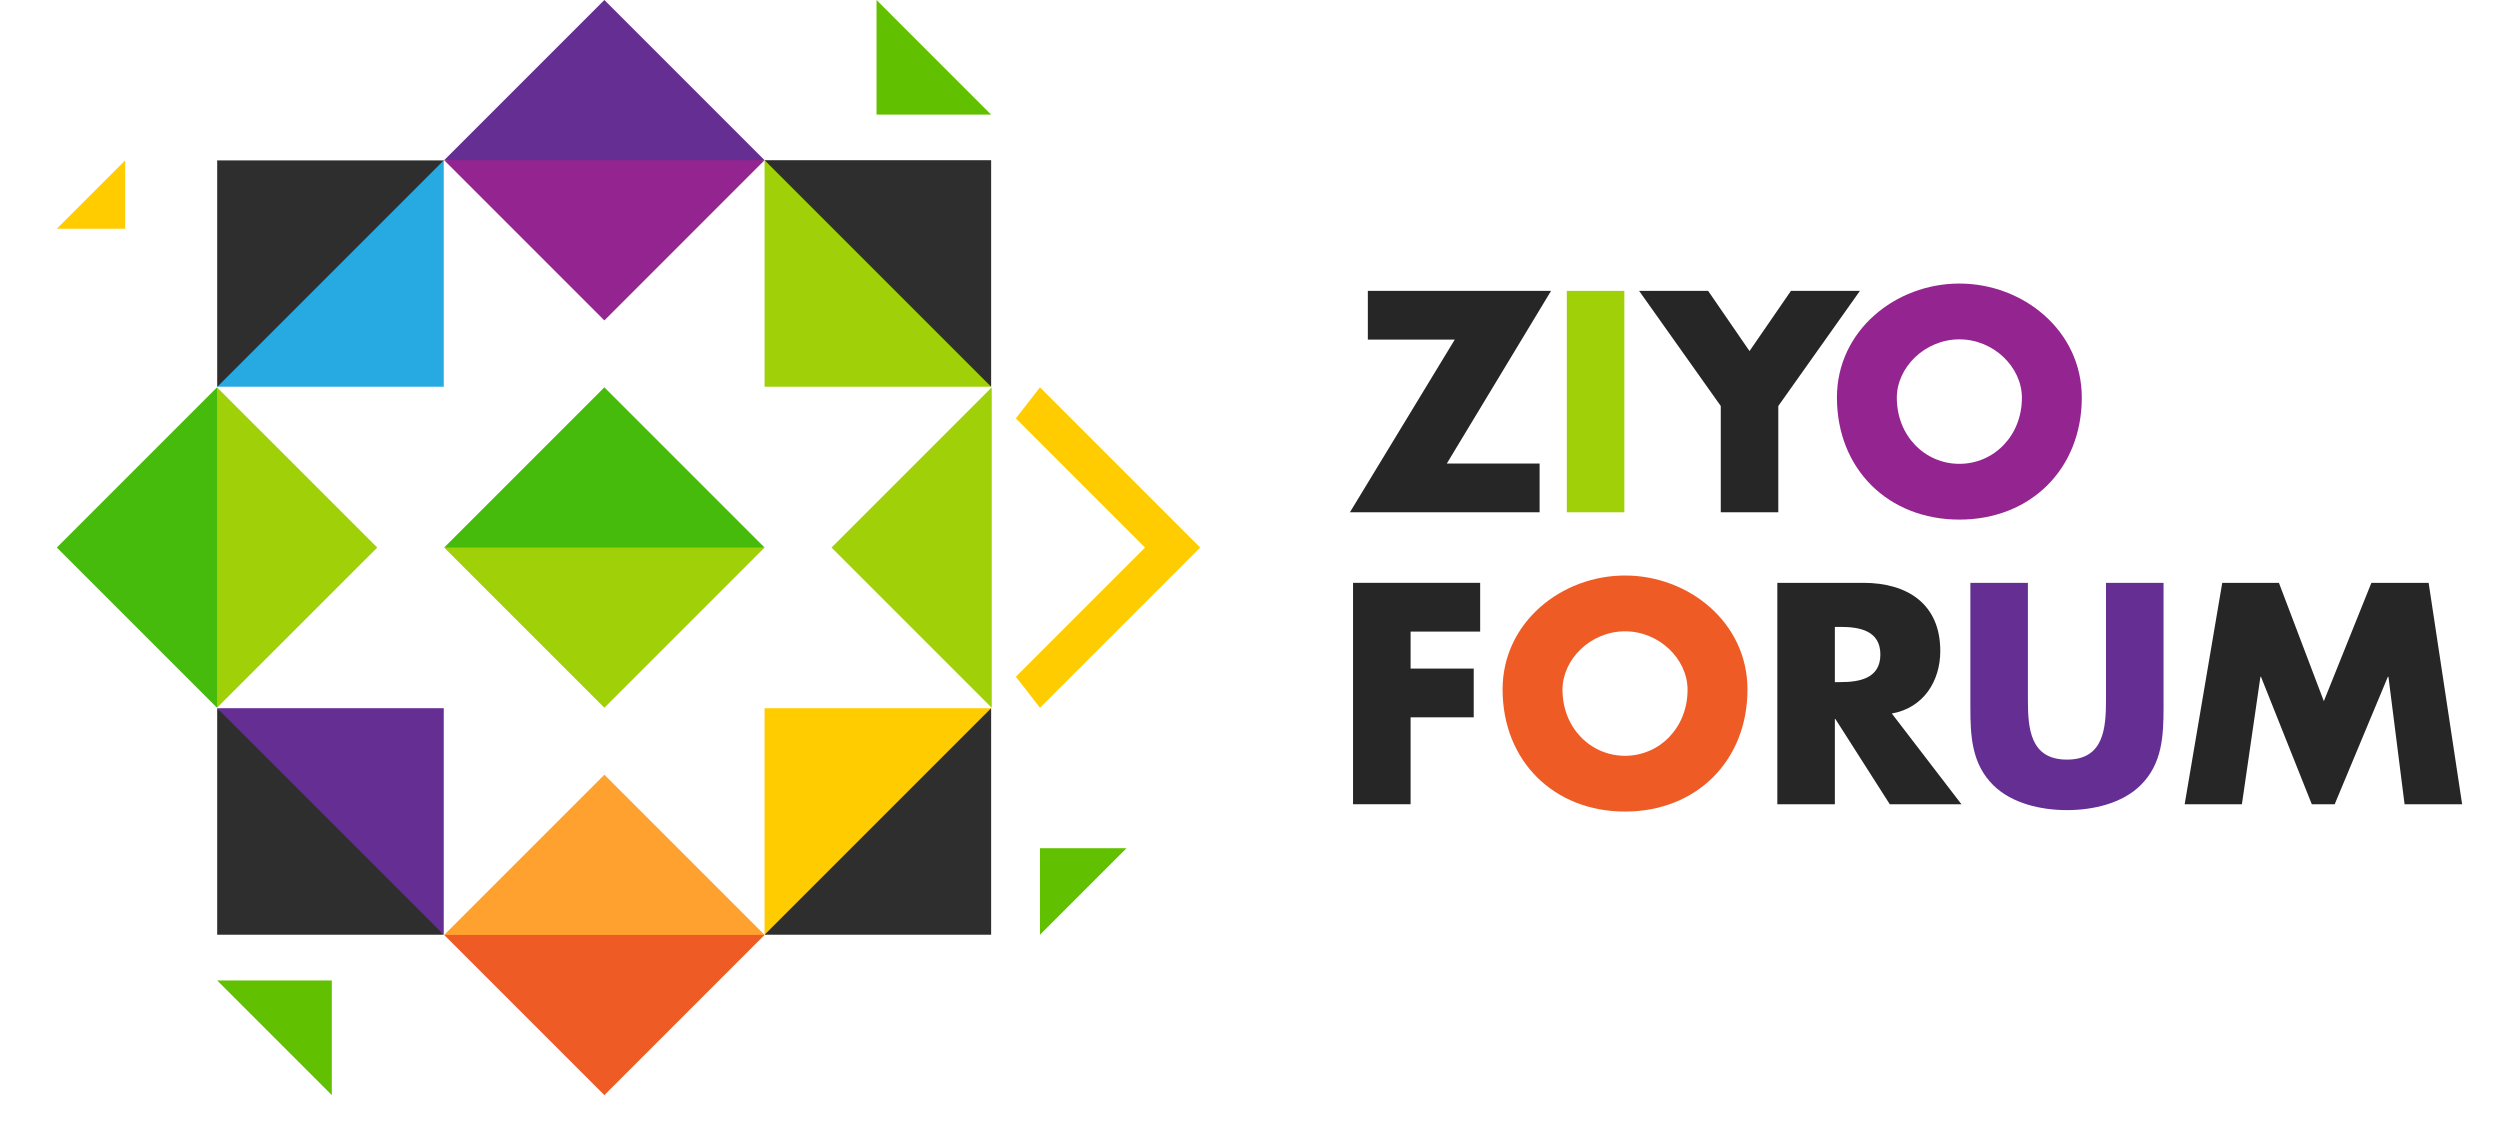 <svg width="88" height="40" viewBox="0 0 88 40" fill="none" xmlns="http://www.w3.org/2000/svg">
<path fill-rule="evenodd" clip-rule="evenodd" d="M13.279 19.274L7.639 13.635L6.971 19.093L7.639 24.913L13.279 19.274Z" fill="#A0D008"/>
<path fill-rule="evenodd" clip-rule="evenodd" d="M21.274 0L15.635 5.639L21.273 6.514L26.913 5.639L21.274 0Z" fill="#652E93"/>
<path fill-rule="evenodd" clip-rule="evenodd" d="M4.406 8.051V5.645L2 8.051H4.406Z" fill="#FFCC00"/>
<path fill-rule="evenodd" clip-rule="evenodd" d="M15.62 24.928H7.645L11.08 29.186L15.62 32.903V24.928Z" fill="#652E93"/>
<path fill-rule="evenodd" clip-rule="evenodd" d="M42.246 19.274L36.607 13.635L35.758 14.727L40.305 19.274L35.758 23.821L36.607 24.913L42.246 19.274Z" fill="#FFCC00"/>
<path fill-rule="evenodd" clip-rule="evenodd" d="M2 19.274L7.639 13.635V24.913L2 19.274Z" fill="#46BB0C"/>
<path fill-rule="evenodd" clip-rule="evenodd" d="M21.274 13.635L26.913 19.274L21.121 20.2L15.635 19.274L21.274 13.635Z" fill="#46BB0C"/>
<path fill-rule="evenodd" clip-rule="evenodd" d="M21.274 24.913L26.913 19.274H15.635L21.274 24.913Z" fill="#A0D008"/>
<path fill-rule="evenodd" clip-rule="evenodd" d="M21.274 27.27L26.913 32.909L21.378 33.732L15.635 32.909L21.274 27.27Z" fill="#FFA12E"/>
<path fill-rule="evenodd" clip-rule="evenodd" d="M26.913 24.928V32.903L31.642 29.409L34.888 24.928L26.913 24.928Z" fill="#FFCC00"/>
<path fill-rule="evenodd" clip-rule="evenodd" d="M26.913 13.614V5.639L31.49 9.084L34.888 13.614H26.913Z" fill="#A0D008"/>
<path fill-rule="evenodd" clip-rule="evenodd" d="M34.888 5.639H26.913L34.888 13.614V5.639Z" fill="#2E2E2E"/>
<path fill-rule="evenodd" clip-rule="evenodd" d="M11.68 34.513V38.548L7.645 34.513H11.68Z" fill="#61C000"/>
<path fill-rule="evenodd" clip-rule="evenodd" d="M36.607 29.857V32.903L39.653 29.857H36.607Z" fill="#61C000"/>
<path fill-rule="evenodd" clip-rule="evenodd" d="M30.854 4.035V0L34.888 4.035H30.854Z" fill="#61C000"/>
<path fill-rule="evenodd" clip-rule="evenodd" d="M15.62 13.614V5.639L10.923 9.153L7.645 13.614H15.62Z" fill="#27AAE2"/>
<path fill-rule="evenodd" clip-rule="evenodd" d="M7.645 32.903V24.928L15.62 32.903H7.645Z" fill="#2E2E2E"/>
<path fill-rule="evenodd" clip-rule="evenodd" d="M7.645 5.645H15.62L7.645 13.62V5.645Z" fill="#2E2E2E"/>
<path fill-rule="evenodd" clip-rule="evenodd" d="M21.274 38.548L26.913 32.909H15.635L21.274 38.548Z" fill="#EE5B25"/>
<path fill-rule="evenodd" clip-rule="evenodd" d="M21.274 11.279L15.635 5.639H26.913L21.274 11.279Z" fill="#942490"/>
<path fill-rule="evenodd" clip-rule="evenodd" d="M29.27 19.274L34.909 13.635V24.913L29.27 19.274Z" fill="#A0D008"/>
<path fill-rule="evenodd" clip-rule="evenodd" d="M34.888 32.903H26.913L34.888 24.928V32.903Z" fill="#2E2E2E"/>
<path d="M57.177 10.239H55.152V18.032H57.177V10.239Z" fill="#A0D008"/>
<path d="M60.571 14.291V18.032H62.596V14.291L65.469 10.239H63.041L61.583 12.358L60.126 10.239H57.697L60.571 14.291Z" fill="#262626"/>
<path d="M68.97 9.981C66.727 9.981 64.66 11.634 64.66 13.991C64.66 16.513 66.469 18.29 68.97 18.29C71.471 18.29 73.279 16.513 73.279 13.991C73.279 11.634 71.212 9.981 68.97 9.981ZM68.97 11.945C70.179 11.945 71.171 12.926 71.171 14.001C71.171 15.345 70.179 16.327 68.97 16.327C67.761 16.327 66.768 15.345 66.768 14.001C66.768 12.926 67.761 11.945 68.97 11.945Z" fill="#942490"/>
<path d="M50.928 16.316L54.597 10.239H48.148V11.955H51.207L47.517 18.032H54.194V16.316H50.928Z" fill="#262626"/>
<path d="M52.102 22.232V20.516H47.627V28.309H49.653V25.25H51.875V23.534H49.653V22.232H52.102Z" fill="#262626"/>
<path d="M76.9 28.309H78.915L79.567 23.824H79.587L81.375 28.309H82.181L84.052 23.824H84.073L84.641 28.309H86.667L85.488 20.516H83.473L81.799 24.681L80.218 20.516H78.223L76.9 28.309Z" fill="#262626"/>
<path d="M74.131 20.516V24.619C74.131 25.632 74.059 26.738 72.757 26.738C71.455 26.738 71.382 25.632 71.382 24.619V20.516H69.357V24.898C69.357 25.901 69.4 26.891 70.173 27.648C70.826 28.286 71.848 28.516 72.757 28.516C73.666 28.516 74.688 28.286 75.341 27.648C76.114 26.891 76.157 25.901 76.157 24.898V20.516H74.131Z" fill="#652E93"/>
<path d="M57.201 20.258C54.959 20.258 52.891 21.912 52.891 24.268C52.891 26.79 54.7 28.567 57.201 28.567C59.702 28.567 61.511 26.79 61.511 24.268C61.511 21.912 59.444 20.258 57.201 20.258V20.258ZM57.201 22.222C58.41 22.222 59.402 23.204 59.402 24.278C59.402 25.622 58.41 26.604 57.201 26.604C55.992 26.604 55 25.622 55 24.278C55 23.204 55.992 22.222 57.201 22.222Z" fill="#EE5B25"/>
<path d="M66.592 25.116C67.698 24.919 68.298 23.989 68.298 22.914C68.298 21.25 67.13 20.516 65.59 20.516H62.562V28.309H64.587V25.312H64.608L66.52 28.309H69.042L66.592 25.116V25.116ZM64.587 22.067H64.784C65.445 22.067 66.189 22.191 66.189 23.038C66.189 23.886 65.445 24.01 64.784 24.01H64.587V22.067V22.067Z" fill="#262626"/>
</svg>

